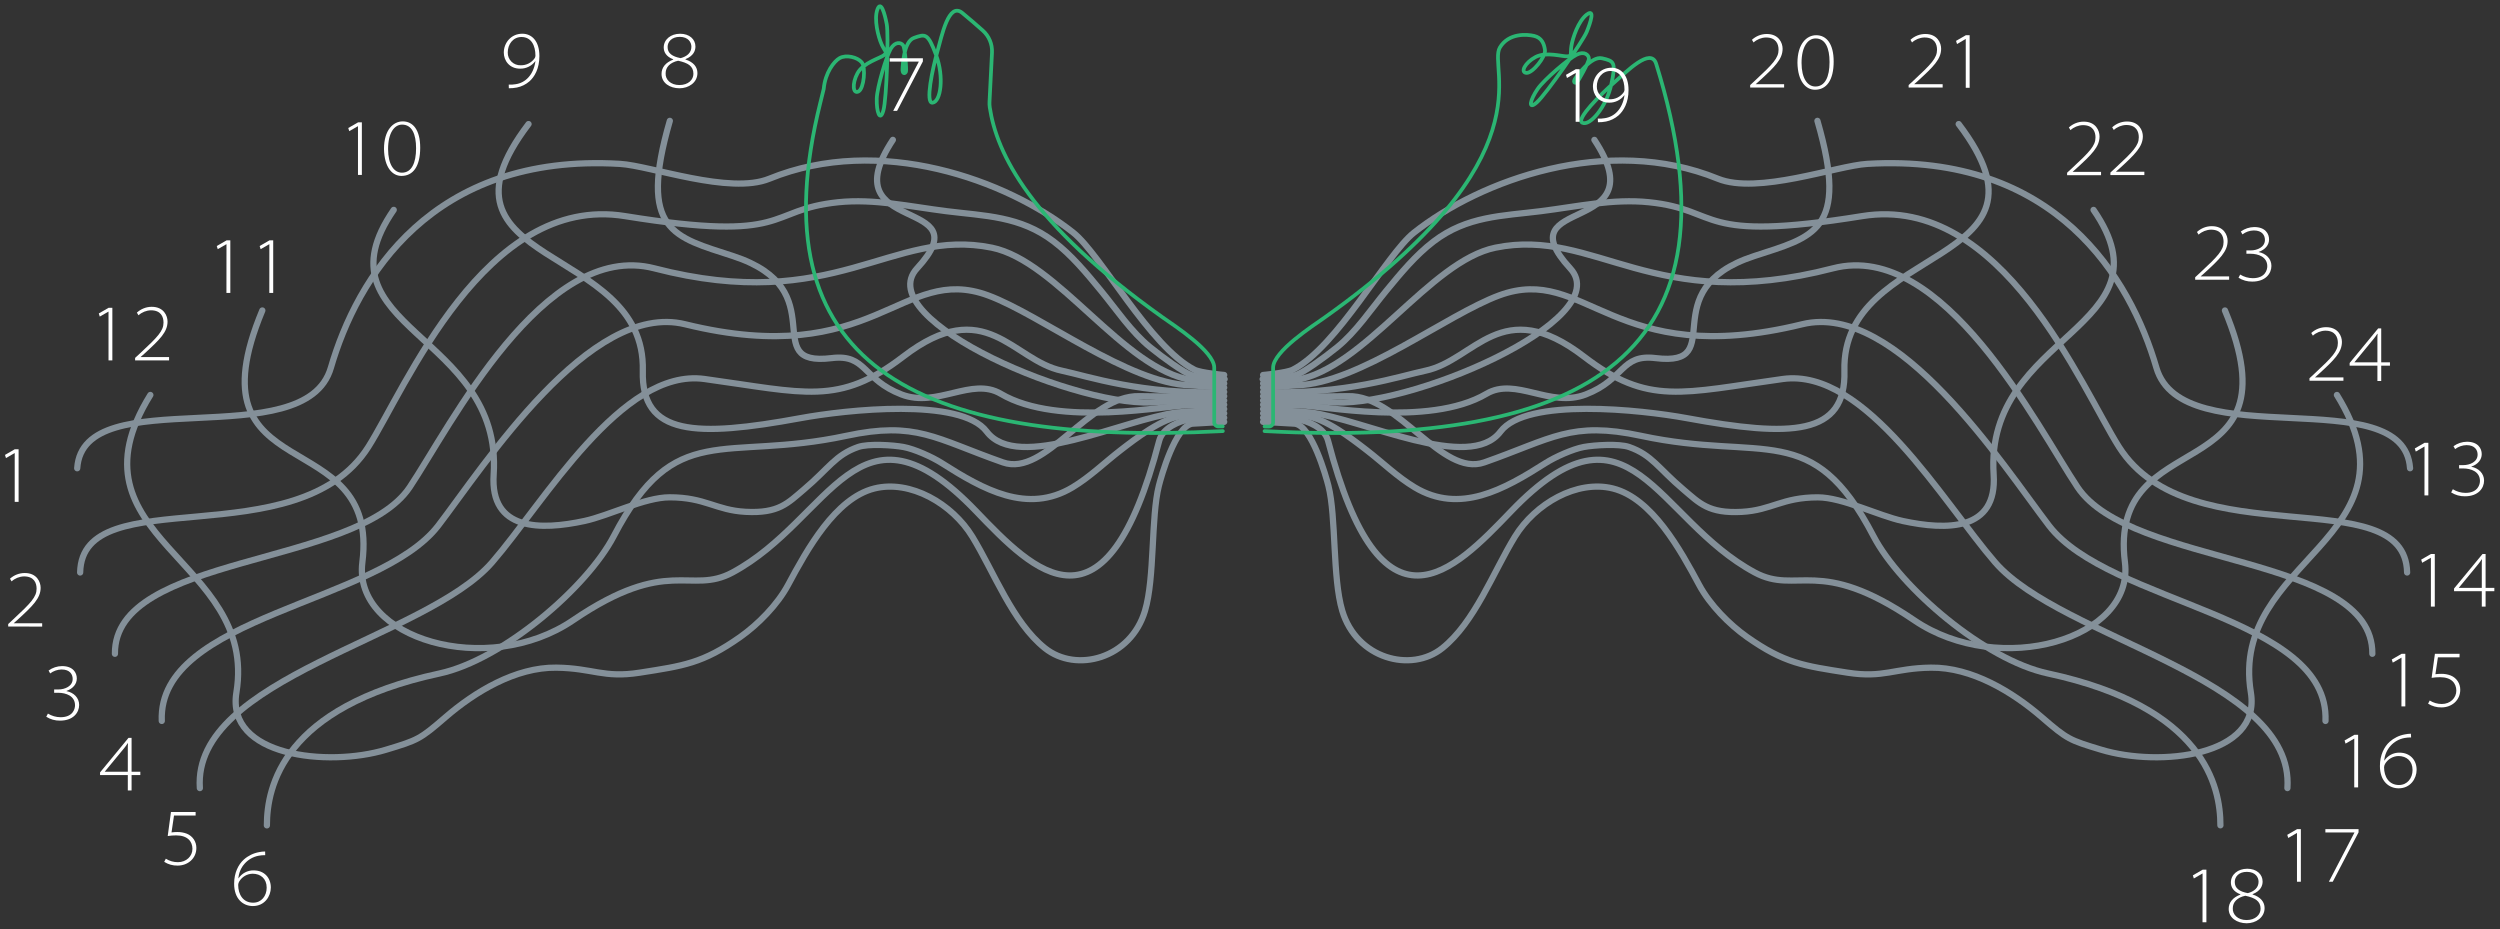 <?xml version="1.0" encoding="utf-8"?>
<svg width="2002px" height="744px" viewBox="0 0 2002 744" version="1.1" xmlns:xlink="http://www.w3.org/1999/xlink" xmlns="http://www.w3.org/2000/svg">
  <rect x="0" y="0" width="2002" height="744" fill="#333333" stroke="none"/>
  <defs>
    <path d="M0 0L1997 0L1997 739L0 739L0 0Z" id="path_1" />
    <path d="M0 0L1993.47 0L1993.47 735.29L0 735.29L0 0L0 0Z" id="path_2" />
    <clipPath id="mask_1">
      <use xlink:href="#path_1" />
    </clipPath>
    <clipPath id="mask_2">
      <use xlink:href="#path_2" />
    </clipPath>
  </defs>
  <g id="2sleeve_life" transform="translate(2.5 2.5)">
    <path d="M0 0L1997 0L1997 739L0 739L0 0Z" id="Background" fill="none" fill-rule="evenodd" stroke="none" />
    <g clip-path="url(#mask_1)">
      <g id="2sleeve_life" transform="translate(1.5 1.5)">
        <path d="M0 0L1993.47 0L1993.47 735.29L0 735.29L0 0L0 0Z" id="Background" fill="none" fill-rule="evenodd" stroke="none" />
        <g id="Mask-group">
          <path d="M0 0L1993.47 0L1993.47 735.29L0 735.29L0 0L0 0Z" id="path_1" fill="none" fill-rule="evenodd" stroke="none" />
          <g clip-path="url(#mask_2)">
            <g id="Group" transform="translate(0 0.999)">
              <g id="Group" transform="translate(1007.47 311.301)">
                <path d="M859.93 0C931.1 114.84 773.39 131.23 791.02 238.27C799.43 289.27 718.02 298.27 671.15 284.07C645.7 276.37 644.15 275.81 623.63 258.07C600.17 237.78 567.42 217.93 534.81 218.36C505.3 218.75 497.17 226.93 467.96 222.36C432.89 216.86 417.65 214.96 387.55 193.79C373.4 183.79 357.84 168.12 349.25 152.12C334.16 123.98 311.47 82.68 280.13 74.87C251.35 67.69 217.86 87.02 201.66 113.49C184.2 142.05 169.51 181.97 143.55 202.74C118.42 222.84 74.84 211.15 63.42 172.83C55.5 146.29 58.68 97.83 52.3 72.67C50.45 65.37 39.17 24.88 25.53 22.98L0 21.52" id="line24" fill="none" fill-rule="evenodd" stroke="#849099" stroke-width="5" stroke-linecap="round" />
              </g>
              <g id="Group" transform="translate(1007.47 243.631)">
                <path d="M0 85.88L28 87.29C35.06 88.29 49.22 93.65 52 104.22C94.93 268.54 152.39 209 198.61 160.83C293.85 61.57 314.1 167.03 393.81 209.83C427.86 228.11 444.81 195.98 521.39 248.04C590.03 294.74 697.86 262.91 690.18 201.74C675.92 88.24 830.77 145.24 770.26 0" id="line23" fill="none" fill-rule="evenodd" stroke="#849099" stroke-width="5" stroke-linecap="round" />
              </g>
              <g id="Group" transform="translate(1007.47 163.101)">
                <path d="M0 162.91C0 162.91 23.72 163.91 33.88 165.01C49.74 166.75 70.56 182.83 83.02 192.45C95.81 202.33 107.65 213.92 121.45 222.17C157.64 243.84 192.75 223.95 226.2 202.71C233.87 197.83 248.02 191.49 256.78 189.86C265.15 188.31 285.04 187.04 293.13 189.86C311.49 196.27 316.44 206.86 336.47 223.8C349.64 234.93 356.73 243.2 383.3 241.8C407.24 240.52 415.57 230.18 444.15 230.18C463.99 230.18 492.78 244.91 512.27 249.11C547.27 256.66 588.05 257.24 585.04 211.89C577.53 98.77 730.29 94.52 665.04 0" id="line22" fill="none" fill-rule="evenodd" stroke="#849099" stroke-width="5" stroke-linecap="round" />
              </g>
              <g id="Group" transform="translate(1007.47 94.361)">
                <path d="M0 228.17L37.41 230.9C81.19 236.5 165.27 279.2 190.17 246.22C210.92 218.74 302.68 228.77 339.27 235.49C422.92 250.87 466.91 249.81 465.55 197.61C462.87 94.61 644.83 115.41 557.05 0" id="line21" fill="none" fill-rule="evenodd" stroke="#849099" stroke-width="5" stroke-linecap="round" />
              </g>
              <g id="Group" transform="translate(1007.47 91.781)">
                <path d="M0 227.31L30.79 227.96C43.79 227.42 132.46 246.01 178.91 218.56C202.13 204.83 229.91 230.08 258.39 219.11C289.76 207.04 286.39 186.57 314.25 189.98C374.57 197.38 310.33 135.46 393.25 108.29C440.48 92.82 469.59 88.62 443.93 0" id="line20" fill="none" fill-rule="evenodd" stroke="#849099" stroke-width="5" stroke-linecap="round" />
              </g>
              <g id="Group" transform="translate(1007.47 107.01)">
                <path d="M0 208.73L52.38 209.8C112.38 217.25 284.07 144.24 245.94 102.87C191.94 44.29 316.56 77.67 265.32 0" id="line19" fill="none" fill-rule="evenodd" stroke="#849099" stroke-width="5" stroke-linecap="round" />
              </g>
              <g id="Group" transform="translate(1007.47 312.24)">
                <path d="M0 0.011C0 0.011 43.25 0.641 68 0.011C108.41 -0.989 143.06 65.011 177.14 53.061C231.53 33.961 246.55 19.761 302.72 31.781C401.53 52.931 439.62 17.781 488.8 112.051C510.42 153.501 578.13 211.261 628.46 222.051C753.86 249.051 766.63 312.801 766.63 343.671" id="line18" fill="none" fill-rule="evenodd" stroke="#849099" stroke-width="5" stroke-linecap="round" />
              </g>
              <g id="Group" transform="translate(1007.47 259.033)">
                <path d="M0 49.838C65.51 52.328 109.74 37.068 129.93 32.838C169.68 24.548 190.93 -29.162 256.93 21.468C308.7 61.198 335.58 50.528 416.17 39.468C482.57 30.328 544.77 138.468 586.29 186.338C639.49 247.658 826.29 278.608 820.29 367.068" id="line17" fill="none" fill-rule="evenodd" stroke="#849099" stroke-width="5" stroke-linecap="round" />
              </g>
              <g id="Group" transform="translate(1007.47 226.679)">
                <path d="M0 78.722C3.61 78.622 24.87 76.922 27.18 76.862C76.49 75.442 146.91 20.412 189.1 4.862C258.75 -20.798 279.8 65.282 431.69 27.992C508.14 9.192 592.53 141.192 629.34 189.192C677.44 251.912 854.07 261.482 850.78 345.652" id="line16" fill="none" fill-rule="evenodd" stroke="#849099" stroke-width="5" stroke-linecap="round" />
              </g>
              <g id="Group" transform="translate(1007.47 190.814)">
                <path d="M0 111.277C10.44 111.277 22.24 109.167 25.64 108.637C81.09 99.967 133.22 13.297 186.12 2.517C266.6 -13.873 311.72 56.587 456.35 19.067C544.77 -3.873 620.06 146.207 652.22 194.307C695.14 258.497 888.88 247.857 888.3 327.737" id="line15" fill="none" fill-rule="evenodd" stroke="#849099" stroke-width="5" stroke-linecap="round" />
              </g>
              <g id="Group" transform="translate(1007.11 156.187)">
                <path d="M0 142.404C4.36 142.404 20.71 141.074 26.74 139.114C32.77 137.154 49.02 125.484 59.64 116.874C74.64 104.734 86.52 86.874 99.04 71.644C110.74 57.434 122.57 43.084 136.94 32.154C163.77 11.724 191.94 11.814 222.89 7.904C251.63 4.284 280.63 -2.226 309.44 0.764C368.3 6.884 346.04 33.563 480.17 11.864C592.24 -6.276 656.17 150.124 685.83 196.774C742.58 285.953 914.9 222.313 916.51 297.263" id="line14" fill="none" fill-rule="evenodd" stroke="#849099" stroke-width="5" stroke-linecap="round" />
              </g>
              <g id="Group" transform="translate(1007.47 123.539)">
                <path d="M0 171.752C0 171.752 18.77 170.102 23.83 167.522C59.39 149.392 98.7 75.282 120.89 57.722C174.1 15.592 275.89 -21.458 364.2 14.572C396.02 27.572 459.36 4.142 483.85 2.692C634.85 -6.258 694.48 94.212 715.36 165.922C736.11 237.202 913.68 175.152 918.5 246.442" id="line13" fill="none" fill-rule="evenodd" stroke="#849099" stroke-width="5" stroke-linecap="round" />
              </g>
              <g id="Group" transform="translate(97.838 311.301)">
                <path d="M18.562 0C-52.608 114.84 105.062 131.23 87.472 238.27C79.062 289.27 160.472 298.27 207.342 284.07C232.792 276.37 234.342 275.81 254.862 258.07C278.322 237.78 311.072 217.93 343.682 218.36C373.192 218.75 381.322 226.93 410.532 222.36C445.602 216.86 460.842 214.96 490.942 193.79C505.092 183.79 520.652 168.12 529.242 152.12C544.332 123.98 567.022 82.68 598.362 74.87C627.142 67.69 660.632 87.02 676.832 113.49C694.292 142.05 708.982 181.97 734.942 202.74C760.072 222.84 803.652 211.15 815.072 172.83C822.992 146.29 819.812 97.83 826.192 72.67C828.042 65.37 839.322 24.88 852.962 22.98L878.492 21.52" id="line12" fill="none" fill-rule="evenodd" stroke="#849099" stroke-width="5" stroke-linecap="round" />
              </g>
              <g id="Group" transform="translate(191.98 243.631)">
                <path d="M784.35 85.88L756.35 87.29C749.29 88.29 735.13 93.65 732.35 104.22C689.44 268.54 631.98 209 585.76 160.83C490.52 61.57 470.27 167.03 390.56 209.83C356.56 228.11 339.56 195.98 262.98 248.04C194.34 294.74 86.51 262.91 94.19 201.74C108.43 88.24 -46.42 145.24 14.09 0" id="line11" fill="none" fill-rule="evenodd" stroke="#849099" stroke-width="5" stroke-linecap="round" />
              </g>
              <g id="Group" transform="translate(295.04 163.071)">
                <path d="M681.289 162.94C681.289 162.94 657.569 163.94 647.409 165.04C631.549 166.78 610.729 182.86 598.269 192.48C585.48 202.36 573.639 213.95 559.839 222.2C523.649 243.87 488.539 223.98 455.089 202.74C447.419 197.86 433.269 191.52 424.509 189.89C416.139 188.34 396.249 187.07 388.159 189.89C369.799 196.3 364.859 206.91 344.859 223.8C331.689 234.93 324.599 243.2 298.029 241.8C274.089 240.52 265.759 230.18 237.179 230.18C217.339 230.18 188.549 244.91 169.059 249.11C134.059 256.66 93.279 257.24 96.29 211.89C103.759 98.8 -49 94.52 16.259 0" id="line10" fill="none" fill-rule="evenodd" stroke="#849099" stroke-width="5" stroke-linecap="round" />
              </g>
              <g id="Group" transform="translate(395.31 94.361)">
                <path d="M581.02 228.17L543.59 230.9C499.81 236.5 415.73 279.2 390.83 246.22C370.08 218.74 278.32 228.77 241.73 235.49C158.08 250.87 114.09 249.81 115.45 197.61C118.13 94.61 -63.83 115.41 23.95 0" id="line9" fill="none" fill-rule="evenodd" stroke="#849099" stroke-width="5" stroke-linecap="round" />
              </g>
              <g id="Group" transform="translate(522.847 91.781)">
                <path d="M453.483 227.31L422.693 227.96C409.693 227.42 321.023 246.01 274.573 218.56C251.354 204.83 223.573 230.08 195.094 219.11C163.724 207.04 167.094 186.57 139.234 189.98C78.914 197.38 143.153 135.46 60.234 108.29C13.004 92.82 -16.106 88.62 9.554 0" id="line8" fill="none" fill-rule="evenodd" stroke="#849099" stroke-width="5" stroke-linecap="round" />
              </g>
              <g id="Group" transform="translate(698.364 107.001)">
                <path d="M277.966 208.74L225.586 209.81C165.536 217.26 -6.104 144.25 32.026 102.87C86.026 44.29 -38.594 77.67 12.646 0" id="line7" fill="none" fill-rule="evenodd" stroke="#849099" stroke-width="5" stroke-linecap="round" />
              </g>
              <g id="Group" transform="translate(209.73 312.24)">
                <path d="M766.6 0.011C766.6 0.011 723.35 0.641 698.6 0.011C658.19 -0.989 623.54 65.011 589.46 53.061C535.07 33.961 520.05 19.761 463.88 31.781C365.07 52.931 326.98 17.781 277.8 112.051C256.17 153.531 188.5 211.291 138.17 222.101C12.77 249.101 0 312.851 0 343.721" id="line6" fill="none" fill-rule="evenodd" stroke="#849099" stroke-width="5" stroke-linecap="round" />
              </g>
              <g id="Group" transform="translate(155.899 259.033)">
                <path d="M820.431 49.838C754.921 52.328 710.691 37.068 690.501 32.838C650.751 24.548 629.501 -29.162 563.501 21.468C511.731 61.198 484.851 50.528 404.261 39.468C337.861 30.328 275.661 138.468 234.141 186.338C180.941 247.658 -5.859 278.608 0.141 367.068" id="line5" fill="none" fill-rule="evenodd" stroke="#849099" stroke-width="5" stroke-linecap="round" />
              </g>
              <g id="Group" transform="translate(125.504 226.679)">
                <path d="M850.825 78.722C847.215 78.622 825.955 76.922 823.645 76.862C774.335 75.442 703.915 20.412 661.725 4.862C592.075 -20.798 571.025 65.282 419.135 27.992C342.685 9.192 258.295 141.192 221.485 189.192C173.395 251.902 -3.245 261.472 0.045 345.642" id="line4" fill="none" fill-rule="evenodd" stroke="#849099" stroke-width="5" stroke-linecap="round" />
              </g>
              <g id="Group" transform="translate(88.029 190.814)">
                <path d="M888.301 111.277C877.861 111.277 866.061 109.167 862.661 108.637C807.211 99.967 755.081 13.297 702.181 2.517C621.701 -13.873 576.581 56.587 431.951 19.067C343.531 -3.873 268.241 146.207 236.081 194.307C193.161 258.497 -0.579 247.857 0.001 327.737" id="line3" fill="none" fill-rule="evenodd" stroke="#849099" stroke-width="5" stroke-linecap="round" />
              </g>
              <g id="Group" transform="translate(60.18 156.187)">
                <path d="M916.51 142.404C912.15 142.404 895.8 141.074 889.77 139.114C883.74 137.154 867.49 125.484 856.87 116.874C841.87 104.734 829.99 86.874 817.47 71.644C805.77 57.434 793.94 43.084 779.57 32.154C752.74 11.724 724.57 11.814 693.57 7.904C664.83 4.284 635.83 -2.226 607.02 0.764C548.16 6.884 570.42 33.563 436.29 11.864C324.27 -6.316 260.36 150.124 230.72 196.774C173.93 285.954 1.61 222.314 0 297.264" id="line2" fill="none" fill-rule="evenodd" stroke="#849099" stroke-width="5" stroke-linecap="round" />
              </g>
              <g id="Group" transform="translate(57.83 123.539)">
                <path d="M918.5 171.752C918.5 171.752 899.73 170.102 894.67 167.522C859.07 149.392 819.8 75.332 797.61 57.722C744.4 15.592 642.61 -21.458 554.3 14.572C522.48 27.572 459.14 4.142 434.65 2.692C283.65 -6.258 224.02 94.212 203.14 165.922C182.39 237.202 4.82 175.152 0 246.442" id="line1" fill="none" fill-rule="evenodd" stroke="#849099" stroke-width="5" stroke-linecap="round" />
              </g>
              <g id="life" transform="translate(641.436 0)">
                <path d="M0 334.832C260.58 348.412 385.78 272.832 313.6 40.722C309.34 27.042 289.92 47.022 280.01 55.672C269.23 65.072 249.09 85.172 254.41 87.892C260.33 90.892 273.55 75.672 277.62 57.402C281.69 39.132 279.78 38.522 270.24 36.282C261.61 34.282 250.64 49.982 249.17 51.892C246.5 55.382 248.4 56.762 250.26 55.362C251.26 54.592 259.79 39.432 259.73 36.562C259.67 33.692 256.15 30.222 249.73 33.502C243.31 36.782 223.95 53.202 218.73 60.792C212.67 69.532 210.56 78.232 218.04 71.612C225.52 64.992 254.8 22.742 257.93 15.222C261.06 7.702 264.78 -3.778 258.09 1.222C251.4 6.222 246.69 19.962 245.7 26.502C244.71 33.042 246.43 34.272 242.63 34.712C238.83 35.152 225.5 30.712 216.97 35.292C208.44 39.872 204.71 47.562 209.64 47.982C214.57 48.402 225.24 34.982 224.55 29.712C223.86 24.442 221.77 19.772 215.89 18.382C210.01 16.992 195.47 15.912 188.44 27.652C178.32 44.572 229.26 115.142 48.11 243.862C38.83 250.462 6.84 270.982 6.84 284.092L6.84 327.872C6.84 328.744 6.494 329.581 5.877 330.198C5.26 330.815 4.423 331.162 3.55 331.162L0.03 331.162" transform="translate(367.225 5.389)" id="life_left" fill="none" fill-rule="evenodd" stroke="#2BB673" stroke-width="3" stroke-linecap="round" stroke-linejoin="round" />
                <path d="M333.805 340.221C85.215 353.171 -40.195 285.021 11.485 77.221L14.204 66.221C15.365 53.101 22.545 44.031 26.915 41.561C32.175 38.561 41.145 40.811 44.594 44.831C48.045 48.851 46.465 65.871 42.055 68.231C37.645 70.591 36.654 62.101 41.285 53.591C45.914 45.081 59.535 41.591 62.474 39.121C65.415 36.651 63.315 36.581 60.575 30.561C57.834 24.541 54.315 10.481 57.175 2.611C60.034 -5.259 63.175 6.421 64.675 14.441C66.175 22.461 64.675 73.831 61.995 83.441C59.315 93.051 56.355 84.641 56.664 74.001C56.934 64.771 64.224 40.451 67.805 34.201C71.385 27.951 76.235 28.951 77.805 31.321C79.375 33.691 80.564 51.031 80.125 52.241C79.325 54.421 76.974 54.311 77.314 49.931C77.504 47.521 78.125 28.351 86.454 25.351C95.684 22.031 97.625 21.501 104.175 39.031C110.725 56.561 107.945 76.561 101.335 77.241C95.394 77.861 101.335 50.031 105.225 36.241C108.815 23.591 114.225 -3.759 125.225 5.401C130.898 10.101 136.335 14.767 141.535 19.401C146.56 23.873 149.288 30.382 148.955 37.101L146.955 76.651C146.879 78.107 146.95 79.568 147.165 81.011C152.625 117.401 178.655 173.141 285.645 249.171C294.935 255.771 326.925 276.291 326.925 289.401L326.925 333.181C326.925 334.998 328.398 336.471 330.215 336.471L333.735 336.471" id="life_right" fill="none" fill-rule="evenodd" stroke="#2BB673" stroke-width="3" stroke-linecap="round" stroke-linejoin="round" />
              </g>
              <g id="numbers" transform="translate(0 22.001)">
                <path d="M7.78 3.12L7.65 3.12L0.78 7.07L0 4.54L7.84 0L10.9 0L10.9 42.12L7.78 42.12L7.78 3.12L7.78 3.12Z" transform="translate(0 332.75)" id="Shape" fill="#FFFFFF" fill-rule="evenodd" stroke="none" />
                <path d="M0 42.86L0 40.86L4.14 37C18.14 24 22.74 19.17 22.74 12.56C22.74 7.96 20.74 2.71 12.63 2.71C8.957 2.826 5.445 4.244 2.72 6.71L1.42 4.57C4.667 1.623 8.896 -0.006 13.28 3.05176e-05C23.07 3.05176e-05 25.98 7.32 25.98 11.79C25.98 20.22 19.76 26.24 7.51 37.45L4.51 40.11L4.51 40.24L27.21 40.24L27.21 42.9L0 42.86L0 42.86Z" transform="translate(2.56 431.87)" id="Shape" fill="#FFFFFF" fill-rule="evenodd" stroke="none" />
                <path d="M1.33 38.04C4.371 39.915 7.868 40.921 11.44 40.95C21.44 40.95 23.1 34.15 23.04 31.23C22.91 23.91 15.91 21.38 9.5 21.38L6.32 21.38L6.32 18.72L9.69 18.72C14.94 18.72 21.16 16.13 21.16 10.3C21.16 6.74 19.02 2.72 12.28 2.72C8.975 2.782 5.774 3.892 3.14 5.89L1.86 3.56C4.994 1.293 8.752 0.05 12.62 0C21.49 -6.10352e-05 24.47 5.38 24.47 9.91C24.47 14.25 21.56 18.01 16.18 19.91L16.18 20.04C22.01 21.14 26.35 25.42 26.35 31.12C26.35 37.12 21.75 43.69 11 43.69C7.109 43.745 3.286 42.665 0 40.58L1.33 38.04L1.33 38.04Z" transform="translate(33.04 506.4)" id="Shape" fill="#FFFFFF" fill-rule="evenodd" stroke="none" />
                <path d="M22.23 42.13L22.23 29.81L0 29.81L0 27.68L22.78 0L25.25 0L25.25 27.16L32.25 27.16L32.25 29.81L25.25 29.81L25.25 42.13L22.23 42.13L22.23 42.13ZM22.23 27.13L22.23 9.08C22.23 7.52 22.23 5.84 22.36 4.35L22.16 4.28C21.252 5.728 20.25 7.114 19.16 8.43L3.83 27L3.83 27.13L22.23 27.13L22.23 27.13Z" transform="translate(76.12 563.87)" id="Shape" fill="#FFFFFF" fill-rule="evenodd" stroke="none" />
                <path d="M25.16 2.79L7.86 2.79L5.86 16.33C7.364 16.114 8.881 16.007 10.4 16.01C13.054 15.955 15.693 16.417 18.17 17.37C22.808 19.248 25.821 23.776 25.76 28.78C25.76 37.2 18.95 42.9 10.76 42.9C6.955 42.987 3.211 41.943 0 39.9L1.3 37.38C4.205 39.223 7.58 40.188 11.02 40.16C17.69 40.16 22.68 35.37 22.62 29.41C22.56 23.7 18.86 18.71 9.62 18.71C7.343 18.709 5.07 18.883 2.82 19.23L5.41 0L25.17 0L25.16 2.79L25.16 2.79Z" transform="translate(127.49 623.27)" id="Shape" fill="#FFFFFF" fill-rule="evenodd" stroke="none" />
                <path d="M24.89 2.94C23.129 2.921 21.371 3.075 19.64 3.4C10.77 5.074 4.12 12.481 3.41 21.48L3.53 21.48C6.212 17.453 10.753 15.062 15.59 15.13C24.21 15.13 29.39 21.13 29.39 28.86C29.39 35.86 24.47 43.7 15 43.7C7.23 43.7 0 38.07 0 25.82C0 17 3.43 10.4 7.71 6.51C11.175 3.403 15.438 1.325 20.02 0.51C21.599 0.181 23.207 0.01 24.82 0L24.89 2.94L24.89 2.94ZM26.06 28.94C26.06 21.82 21.26 17.8 14.78 17.8C10.383 17.892 6.343 20.243 4.09 24.02C3.586 24.842 3.297 25.777 3.25 26.74C3.25 34.52 7.25 41 15.17 41C21.91 41.05 26.06 35.54 26.06 29L26.06 28.94L26.06 28.94Z" transform="translate(183.49 654.87)" id="Shape" fill="#FFFFFF" fill-rule="evenodd" stroke="none" />
                <path d="M26.57 0L26.57 2.52L5.9 42.12L2.79 42.12L23.27 2.78L23.27 2.65L0 2.65L0 0L26.57 0L26.57 0Z" transform="translate(708.47 19.68)" id="Shape" fill="#FFFFFF" fill-rule="evenodd" stroke="none" />
                <path d="M0 32.19C0 27.07 3.17 23.05 9.33 20.72L9.33 20.46C3.69 18.32 1.75 14.62 1.75 11C1.75 4.64 7.32 0 14.9 0C22.29 0 27.15 4.41 27.15 10.24C27.15 13.54 25.66 17.75 19.15 20.35L19.15 20.61C25.76 22.74 28.74 26.76 28.74 31.49C28.74 39.14 21.68 43.68 14.35 43.68C6.61 43.66 0 39.38 0 32.19L0 32.19L0 32.19ZM25.53 32.06C25.53 25.9 21.12 23.31 13.28 21.62C6.74 23.05 3.28 26.81 3.28 31.62C2.96 36.48 7.1 41.08 14.28 41.08C21.46 41.08 25.53 36.79 25.53 32.06L25.53 32.06L25.53 32.06ZM4.86 10.54C4.79 15.6 8.55 18.25 15.29 19.54C20.21 18.24 23.91 15.33 23.91 10.4C23.91 6.97 21.51 2.5 14.58 2.5C8.14 2.51 4.86 6.46 4.86 10.54L4.86 10.54L4.86 10.54Z" transform="translate(525.76 0.02)" id="Shape" fill="#FFFFFF" fill-rule="evenodd" stroke="none" />
                <path d="M3.95 40.76C5.773 40.855 7.601 40.747 9.4 40.44C13.309 39.915 16.909 38.032 19.57 35.12C22.36 32.12 24.49 27.93 25.34 22.03L25.14 22.1C22.295 25.875 17.817 28.064 13.09 27.99C4.34 27.99 0 21.38 0 15.1C0 7.45 5.7 0 14.84 0C22.16 0 28.51 5.57 28.51 17.88C28.51 28.06 24.56 34.6 20.51 38.17C17.654 40.641 14.21 42.336 10.51 43.09C8.375 43.503 6.204 43.701 4.03 43.68L3.95 40.76L3.95 40.76ZM3.17 14.97C3.085 17.739 4.152 20.42 6.118 22.372C8.084 24.324 10.771 25.374 13.54 25.27C18.001 25.394 22.222 23.248 24.75 19.57C25.118 18.988 25.322 18.318 25.34 17.63C25.34 9.39 21.97 2.63 14.13 2.63C7.32 2.66 3.17 8.55 3.17 14.97L3.17 14.97L3.17 14.97Z" transform="translate(399.44 0)" id="Shape" fill="#FFFFFF" fill-rule="evenodd" stroke="none" />
                <path d="M7.78 3.11L7.65 3.11L0.78 7.06L0 4.53L7.84 0L10.89 0L10.89 42.12L7.78 42.12L7.78 3.11L7.78 3.11Z" transform="translate(274.89 70.98)" id="Shape" fill="#FFFFFF" fill-rule="evenodd" stroke="none" />
                <path d="M29 21.06C29 36.06 23.3 43.68 14 43.68C6.87 43.68 0.26 37.13 0 22.1C0 6.8 7.45 0 15 0C23.23 -3.05176e-05 29 6.8 29 21.06L29 21.06L29 21.06ZM3.28 22.16C3.28 34.41 7.94 41.08 14.36 41.08C22.13 41.08 25.7 33.31 25.7 21.51C25.7 10.24 22.39 2.59 14.49 2.59C8.4 2.59 3.28 9.07 3.28 22.16L3.28 22.16L3.28 22.16Z" transform="translate(303.5 70.2)" id="Shape" fill="#FFFFFF" fill-rule="evenodd" stroke="none" />
                <path d="M7.78 3.11L7.65 3.11L0.78 7.06L0 4.53L7.85 0L10.85 0L10.85 42.12L7.74 42.12L7.78 3.11L7.78 3.11Z" transform="translate(169.59 165.48)" id="Shape" fill="#FFFFFF" fill-rule="evenodd" stroke="none" />
                <path d="M7.77 3.11L7.64 3.11L0.78 7.06L0 4.53L7.84 0L10.84 0L10.84 42.12L7.73 42.12L7.77 3.11L7.77 3.11Z" transform="translate(203.94 165.48)" id="Shape" fill="#FFFFFF" fill-rule="evenodd" stroke="none" />
                <path d="M7.78 3.11L7.65 3.11L0.78 7.06L0 4.53L7.85 0L10.85 0L10.85 42.12L7.78 42.12L7.78 3.11L7.78 3.11Z" transform="translate(75.12 219.48)" id="Shape" fill="#FFFFFF" fill-rule="evenodd" stroke="none" />
                <path d="M0 42.91L0 40.91L4.15 37.09C18.15 24.09 22.75 19.26 22.75 12.65C22.75 8.05 20.75 2.8 12.64 2.8C8.963 2.914 5.447 4.332 2.72 6.8L1.42 4.66C4.653 1.681 8.884 0.018 13.28 0C23.07 0 25.98 7.32 25.98 11.79C25.98 20.22 19.76 26.24 7.52 37.45L4.52 40.11L4.52 40.24L27.2 40.24L27.2 42.9L0 42.91L0 42.91Z" transform="translate(104.19 218.69)" id="Shape" fill="#FFFFFF" fill-rule="evenodd" stroke="none" />
                <path d="M7.78 3.06L7.65 3.06L0.78 7.06L0 4.54L7.84 0L10.84 0L10.84 42.12L7.73 42.12L7.78 3.06L7.78 3.06Z" transform="translate(1929.78 327.57)" id="Shape" fill="#FFFFFF" fill-rule="evenodd" stroke="none" />
                <path d="M1.35 38.04C4.388 39.923 7.886 40.934 11.46 40.96C21.46 40.96 23.12 34.15 23.06 31.24C22.93 23.92 15.93 21.39 9.51 21.39L6.34 21.39L6.34 18.73L9.71 18.73C14.96 18.73 21.18 16.14 21.18 10.31C21.18 6.74 19.04 2.72 12.3 2.72C8.993 2.785 5.793 3.898 3.16 5.9L1.87 3.57C5 1.301 8.755 0.055 12.62 0C21.5 0 24.48 5.38 24.48 9.92C24.48 14.26 21.57 18.02 16.19 19.92L16.19 20.05C22.02 21.15 26.36 25.43 26.36 31.13C26.36 37.13 21.76 43.7 11 43.7C7.109 43.756 3.286 42.675 0 40.59L1.35 38.04L1.35 38.04Z" transform="translate(1958.89 326.74)" id="Shape" fill="#FFFFFF" fill-rule="evenodd" stroke="none" />
                <path d="M7.77 3.11L7.64 3.11L0.78 7.06L0 4.54L7.84 0L10.89 0L10.89 42.12L7.77 42.12L7.77 3.11L7.77 3.11Z" transform="translate(1934.89 416.62)" id="Shape" fill="#FFFFFF" fill-rule="evenodd" stroke="none" />
                <path d="M22.22 42.12L22.22 29.81L0 29.81L0 27.67L22.81 0L25.27 0L25.27 27.15L32.27 27.15L32.27 29.81L25.27 29.81L25.27 42.12L22.22 42.12L22.22 42.12ZM22.22 27.12L22.22 9.07C22.22 7.52 22.22 5.83 22.35 4.34L22.16 4.28C21.247 5.721 20.245 7.104 19.16 8.42L3.87 27.02L3.87 27.15L22.22 27.12L22.22 27.12Z" transform="translate(1961.2 416.62)" id="Shape" fill="#FFFFFF" fill-rule="evenodd" stroke="none" />
                <path d="M7.78 3.11L7.65 3.11L0.78 7.06L0 4.54L7.84 0L10.84 0L10.84 42.12L7.73 42.12L7.78 3.11L7.78 3.11Z" transform="translate(1911.34 496.59)" id="Shape" fill="#FFFFFF" fill-rule="evenodd" stroke="none" />
                <path d="M25.17 2.81L7.87 2.81L5.87 16.35C7.37 16.134 8.884 16.027 10.4 16.03C13.057 15.97 15.701 16.432 18.18 17.39C22.811 19.27 25.818 23.793 25.76 28.79C25.76 37.22 18.96 42.92 10.76 42.92C6.955 43.007 3.211 41.963 0 39.92L1.3 37.39C4.204 39.237 7.579 40.206 11.02 40.18C17.69 40.18 22.68 35.38 22.62 29.42C22.55 23.72 18.86 18.73 9.62 18.73C7.343 18.729 5.07 18.903 2.82 19.25L5.47 0L25.24 0L25.17 2.81L25.17 2.81Z" transform="translate(1940.41 496.57)" id="Shape" fill="#FFFFFF" fill-rule="evenodd" stroke="none" />
                <path d="M7.78 3.06L7.65 3.06L0.78 7.06L0 4.54L7.84 0L10.84 0L10.84 42.12L7.73 42.12L7.78 3.06L7.78 3.06Z" transform="translate(1873.54 561.44)" id="Shape" fill="#FFFFFF" fill-rule="evenodd" stroke="none" />
                <path d="M24.97 2.96C23.209 2.937 21.451 3.087 19.72 3.41C10.834 5.068 4.164 12.479 3.45 21.49L3.58 21.49C6.247 17.479 10.763 15.089 15.58 15.14C24.2 15.14 29.39 21.14 29.39 28.88C29.39 35.88 24.46 43.72 15 43.72C7.22 43.72 0 38.08 0 25.83C0 17.02 3.44 10.41 7.71 6.52C11.175 3.413 15.438 1.335 20.02 0.52C21.598 0.184 23.206 0.01 24.82 0L24.97 2.96L24.97 2.96ZM26.13 29.01C26.13 21.88 21.34 17.86 14.86 17.86C10.462 17.958 6.422 20.307 4.16 24.08C3.66 24.907 3.372 25.845 3.32 26.81C3.32 34.58 7.32 41.06 15.24 41.06C21.98 41.06 26.13 35.55 26.13 29.01L26.13 29.01L26.13 29.01Z" transform="translate(1901.84 560.57)" id="Shape" fill="#FFFFFF" fill-rule="evenodd" stroke="none" />
                <path d="M7.78 3.11L7.65 3.11L0.78 7.06L0 4.54L7.84 0L10.89 0L10.89 42.12L7.78 42.12L7.78 3.11L7.78 3.11Z" transform="translate(1827.64 636.99)" id="Shape" fill="#FFFFFF" fill-rule="evenodd" stroke="none" />
                <path d="M26.57 0L26.57 2.53L5.9 42.12L2.79 42.12L23.26 2.79L23.26 2.66L0 2.66L0 6.10352e-05L26.57 0L26.57 0Z" transform="translate(1858.16 636.99)" id="Shape" fill="#FFFFFF" fill-rule="evenodd" stroke="none" />
                <path d="M7.78 3.06L7.65 3.06L0.78 7.06L0 4.54L7.84 0L10.84 0L10.84 42.12L7.73 42.12L7.78 3.06L7.78 3.06Z" transform="translate(1752.04 669.44)" id="Shape" fill="#FFFFFF" fill-rule="evenodd" stroke="none" />
                <path d="M0 32.19C0 27.07 3.18 23.05 9.34 20.72L9.34 20.46C3.7 18.32 1.75 14.63 1.75 11C1.75 4.65 7.33 0 14.91 0C22.3 0 27.16 4.41 27.16 10.24C27.16 13.55 25.67 17.76 19.16 20.35L19.16 20.61C25.77 22.75 28.75 26.77 28.75 31.5C28.75 39.14 21.68 43.68 14.36 43.68C6.61 43.61 0 39.33 0 32.19L0 32.19L0 32.19ZM25.54 32.06C25.54 25.9 21.13 23.31 13.29 21.63C6.74 23.05 3.29 26.81 3.29 31.63C2.97 36.49 7.11 41.09 14.29 41.09C21.47 41.09 25.54 36.74 25.54 32.01L25.54 32.06L25.54 32.06ZM4.86 10.55C4.8 15.6 8.56 18.26 15.3 19.55C20.22 18.26 23.92 15.34 23.92 10.42C23.92 6.98 21.52 2.51 14.58 2.51C8.16 2.46 4.86 6.41 4.86 10.5L4.86 10.55L4.86 10.55Z" transform="translate(1780.74 668.68)" id="Shape" fill="#FFFFFF" fill-rule="evenodd" stroke="none" />
                <path d="M7.77 3.07L7.64 3.07L0.77 7.07L0 4.54L7.84 0L10.84 0L10.84 42.14L7.73 42.14L7.77 3.07L7.77 3.07Z" transform="translate(1250.06 28.4)" id="Shape" fill="#FFFFFF" fill-rule="evenodd" stroke="none" />
                <path d="M3.9 40.76C5.72 40.855 7.545 40.745 9.34 40.43C13.252 39.91 16.855 38.031 19.52 35.12C22.3 32.12 24.44 27.93 25.28 22.03L25.09 22.09C22.259 25.857 17.802 28.049 13.09 27.99C4.34 27.99 0 21.38 0 15.1C0 7.45 5.7 0 14.84 0C22.16 0 28.51 5.57 28.51 17.88C28.51 28.06 24.51 34.6 20.51 38.17C17.651 40.637 14.209 42.331 10.51 43.09C8.375 43.501 6.204 43.695 4.03 43.67L3.9 40.76L3.9 40.76ZM3.12 14.97C3.035 17.739 4.102 20.42 6.068 22.372C8.034 24.324 10.721 25.374 13.49 25.27C17.951 25.392 22.17 23.247 24.7 19.57C25.065 18.984 25.265 18.31 25.28 17.62C25.28 9.39 21.91 2.62 14.07 2.62C7.27 2.65 3.12 8.55 3.12 14.95L3.12 14.97L3.12 14.97Z" transform="translate(1271.62 27.228)" id="Shape" fill="#FFFFFF" fill-rule="evenodd" stroke="none" />
                <path d="M0 42.91L0 40.91L4.14 37.08C18.14 24.08 22.74 19.26 22.74 12.65C22.74 8.05 20.74 2.8 12.63 2.8C8.957 2.916 5.445 4.334 2.72 6.8L1.42 4.66C4.652 1.68 8.883 0.017 13.28 0C23.07 -3.05176e-05 25.98 7.32 25.98 11.79C25.98 20.21 19.76 26.24 7.51 37.45L4.51 40.11L4.51 40.24L27.19 40.24L27.19 42.9L0 42.91L0 42.91Z" transform="translate(1753.9 154.11)" id="Shape" fill="#FFFFFF" fill-rule="evenodd" stroke="none" />
                <path d="M29 21.06C29 36.06 23.3 43.67 14 43.67C6.87 43.67 0.26 37.13 0 22.09C0 6.8 7.45 0 15 0C23.24 0 29 6.8 29 21.06L29 21.06L29 21.06ZM3.28 22.16C3.28 34.41 7.94 41.08 14.36 41.08C22.13 41.08 25.7 33.31 25.7 21.51C25.7 10.23 22.39 2.59 14.49 2.59C8.4 2.59 3.28 9.07 3.28 22.16L3.28 22.16L3.28 22.16Z" transform="translate(1435.4 1.2)" id="Shape" fill="#FFFFFF" fill-rule="evenodd" stroke="none" />
                <path d="M0 42.91L0 40.91L4.14 37.08C18.14 24.08 22.74 19.26 22.74 12.65C22.74 8.05 20.74 2.8 12.63 2.8C8.957 2.916 5.445 4.334 2.72 6.8L1.42 4.66C4.652 1.68 8.883 0.017 13.28 0C23.07 0 25.98 7.32 25.98 11.79C25.98 20.22 19.76 26.24 7.51 37.45L4.51 40.11L4.51 40.24L27.19 40.24L27.19 42.9L0 42.91L0 42.91Z" transform="translate(1651.33 70.41)" id="Shape" fill="#FFFFFF" fill-rule="evenodd" stroke="none" />
                <path d="M7.78 3.07L7.65 3.07L0.78 7.07L0 4.54L7.84 0L10.89 0L10.89 42.13L7.78 42.13L7.78 3.07L7.78 3.07Z" transform="translate(1562.4 1.2)" id="Shape" fill="#FFFFFF" fill-rule="evenodd" stroke="none" />
                <path d="M0 42.91L0 40.91L4.14 37.08C18.14 24.08 22.74 19.26 22.74 12.65C22.74 8.05 20.74 2.8 12.63 2.8C8.957 2.916 5.445 4.334 2.72 6.8L1.47 4.66C4.702 1.68 8.933 0.017 13.33 0C23.12 0 26.03 7.32 26.03 11.79C26.03 20.21 19.81 26.24 7.56 37.45L4.56 40.11L4.56 40.24L27.24 40.24L27.24 42.9L0 42.91L0 42.91Z" transform="translate(1524.43 0.21)" id="Shape" fill="#FFFFFF" fill-rule="evenodd" stroke="none" />
                <path d="M0 42.91L0 40.91L4.15 37.08C18.15 24.08 22.75 19.26 22.75 12.65C22.75 8.05 20.75 2.8 12.64 2.8C8.963 2.914 5.447 4.332 2.72 6.8L1.43 4.66C4.66 1.681 8.887 0.019 13.28 0C23.07 0 25.99 7.32 25.99 11.79C25.99 20.21 19.76 26.24 7.52 37.45L4.52 40.11L4.52 40.24L27.2 40.24L27.2 42.9L0 42.91L0 42.91Z" transform="translate(1686 70.29)" id="Shape" fill="#FFFFFF" fill-rule="evenodd" stroke="none" />
                <path d="M0 42.91L0 40.91L4.14 37.08C18.14 24.08 22.74 19.26 22.74 12.65C22.74 8.05 20.74 2.8 12.63 2.8C8.957 2.916 5.445 4.334 2.72 6.8L1.42 4.66C4.653 1.681 8.884 0.018 13.28 0C23.07 0 25.98 7.32 25.98 11.79C25.98 20.21 19.76 26.24 7.51 37.45L4.51 40.11L4.51 40.24L27.19 40.24L27.19 42.9L0 42.91L0 42.91Z" transform="translate(1397.53 0.21)" id="Shape" fill="#FFFFFF" fill-rule="evenodd" stroke="none" />
                <path d="M1.34 38.04C4.382 39.913 7.878 40.919 11.45 40.95C21.45 40.95 23.12 34.15 23.05 31.23C22.92 23.91 15.92 21.38 9.51 21.38L6.33 21.38L6.33 18.72L9.7 18.72C14.95 18.72 21.17 16.13 21.17 10.3C21.17 6.74 19.03 2.72 12.29 2.72C8.987 2.78 5.79 3.89 3.16 5.89L1.86 3.56C4.994 1.293 8.752 0.05 12.62 0C21.5 0 24.48 5.38 24.48 9.91C24.48 14.25 21.56 18.01 16.18 19.91L16.18 20.04C22.01 21.14 26.36 25.42 26.36 31.12C26.36 37.12 21.75 43.69 11 43.69C7.109 43.746 3.286 42.665 0 40.58L1.34 38.04L1.34 38.04Z" transform="translate(1788.59 154.82)" id="Shape" fill="#FFFFFF" fill-rule="evenodd" stroke="none" />
                <path d="M0 42.91L0 40.91L4.14 37.08C18.14 24.08 22.74 19.26 22.74 12.65C22.74 8.05 20.74 2.8 12.63 2.8C8.957 2.916 5.445 4.334 2.72 6.8L1.42 4.66C4.653 1.681 8.884 0.018 13.28 0C23.07 0 25.98 7.32 25.98 11.79C25.98 20.22 19.76 26.24 7.51 37.45L4.51 40.11L4.51 40.24L27.19 40.24L27.19 42.9L0 42.91L0 42.91Z" transform="translate(1845.43 235)" id="Shape" fill="#FFFFFF" fill-rule="evenodd" stroke="none" />
                <path d="M22.23 42.13L22.23 29.81L0 29.81L0 27.68L22.82 0L25.28 0L25.28 27.16L32.28 27.16L32.28 29.81L25.28 29.81L25.28 42.13L22.23 42.13L22.23 42.13ZM22.23 27.13L22.23 9.08C22.23 7.52 22.23 5.84 22.36 4.35L22.17 4.28C21.259 5.725 20.257 7.112 19.17 8.43L3.88 27.03L3.88 27.16L22.23 27.13L22.23 27.13Z" transform="translate(1877.6 236)" id="Shape" fill="#FFFFFF" fill-rule="evenodd" stroke="none" />
              </g>
            </g>
          </g>
        </g>
      </g>
    </g>
  </g>
</svg>